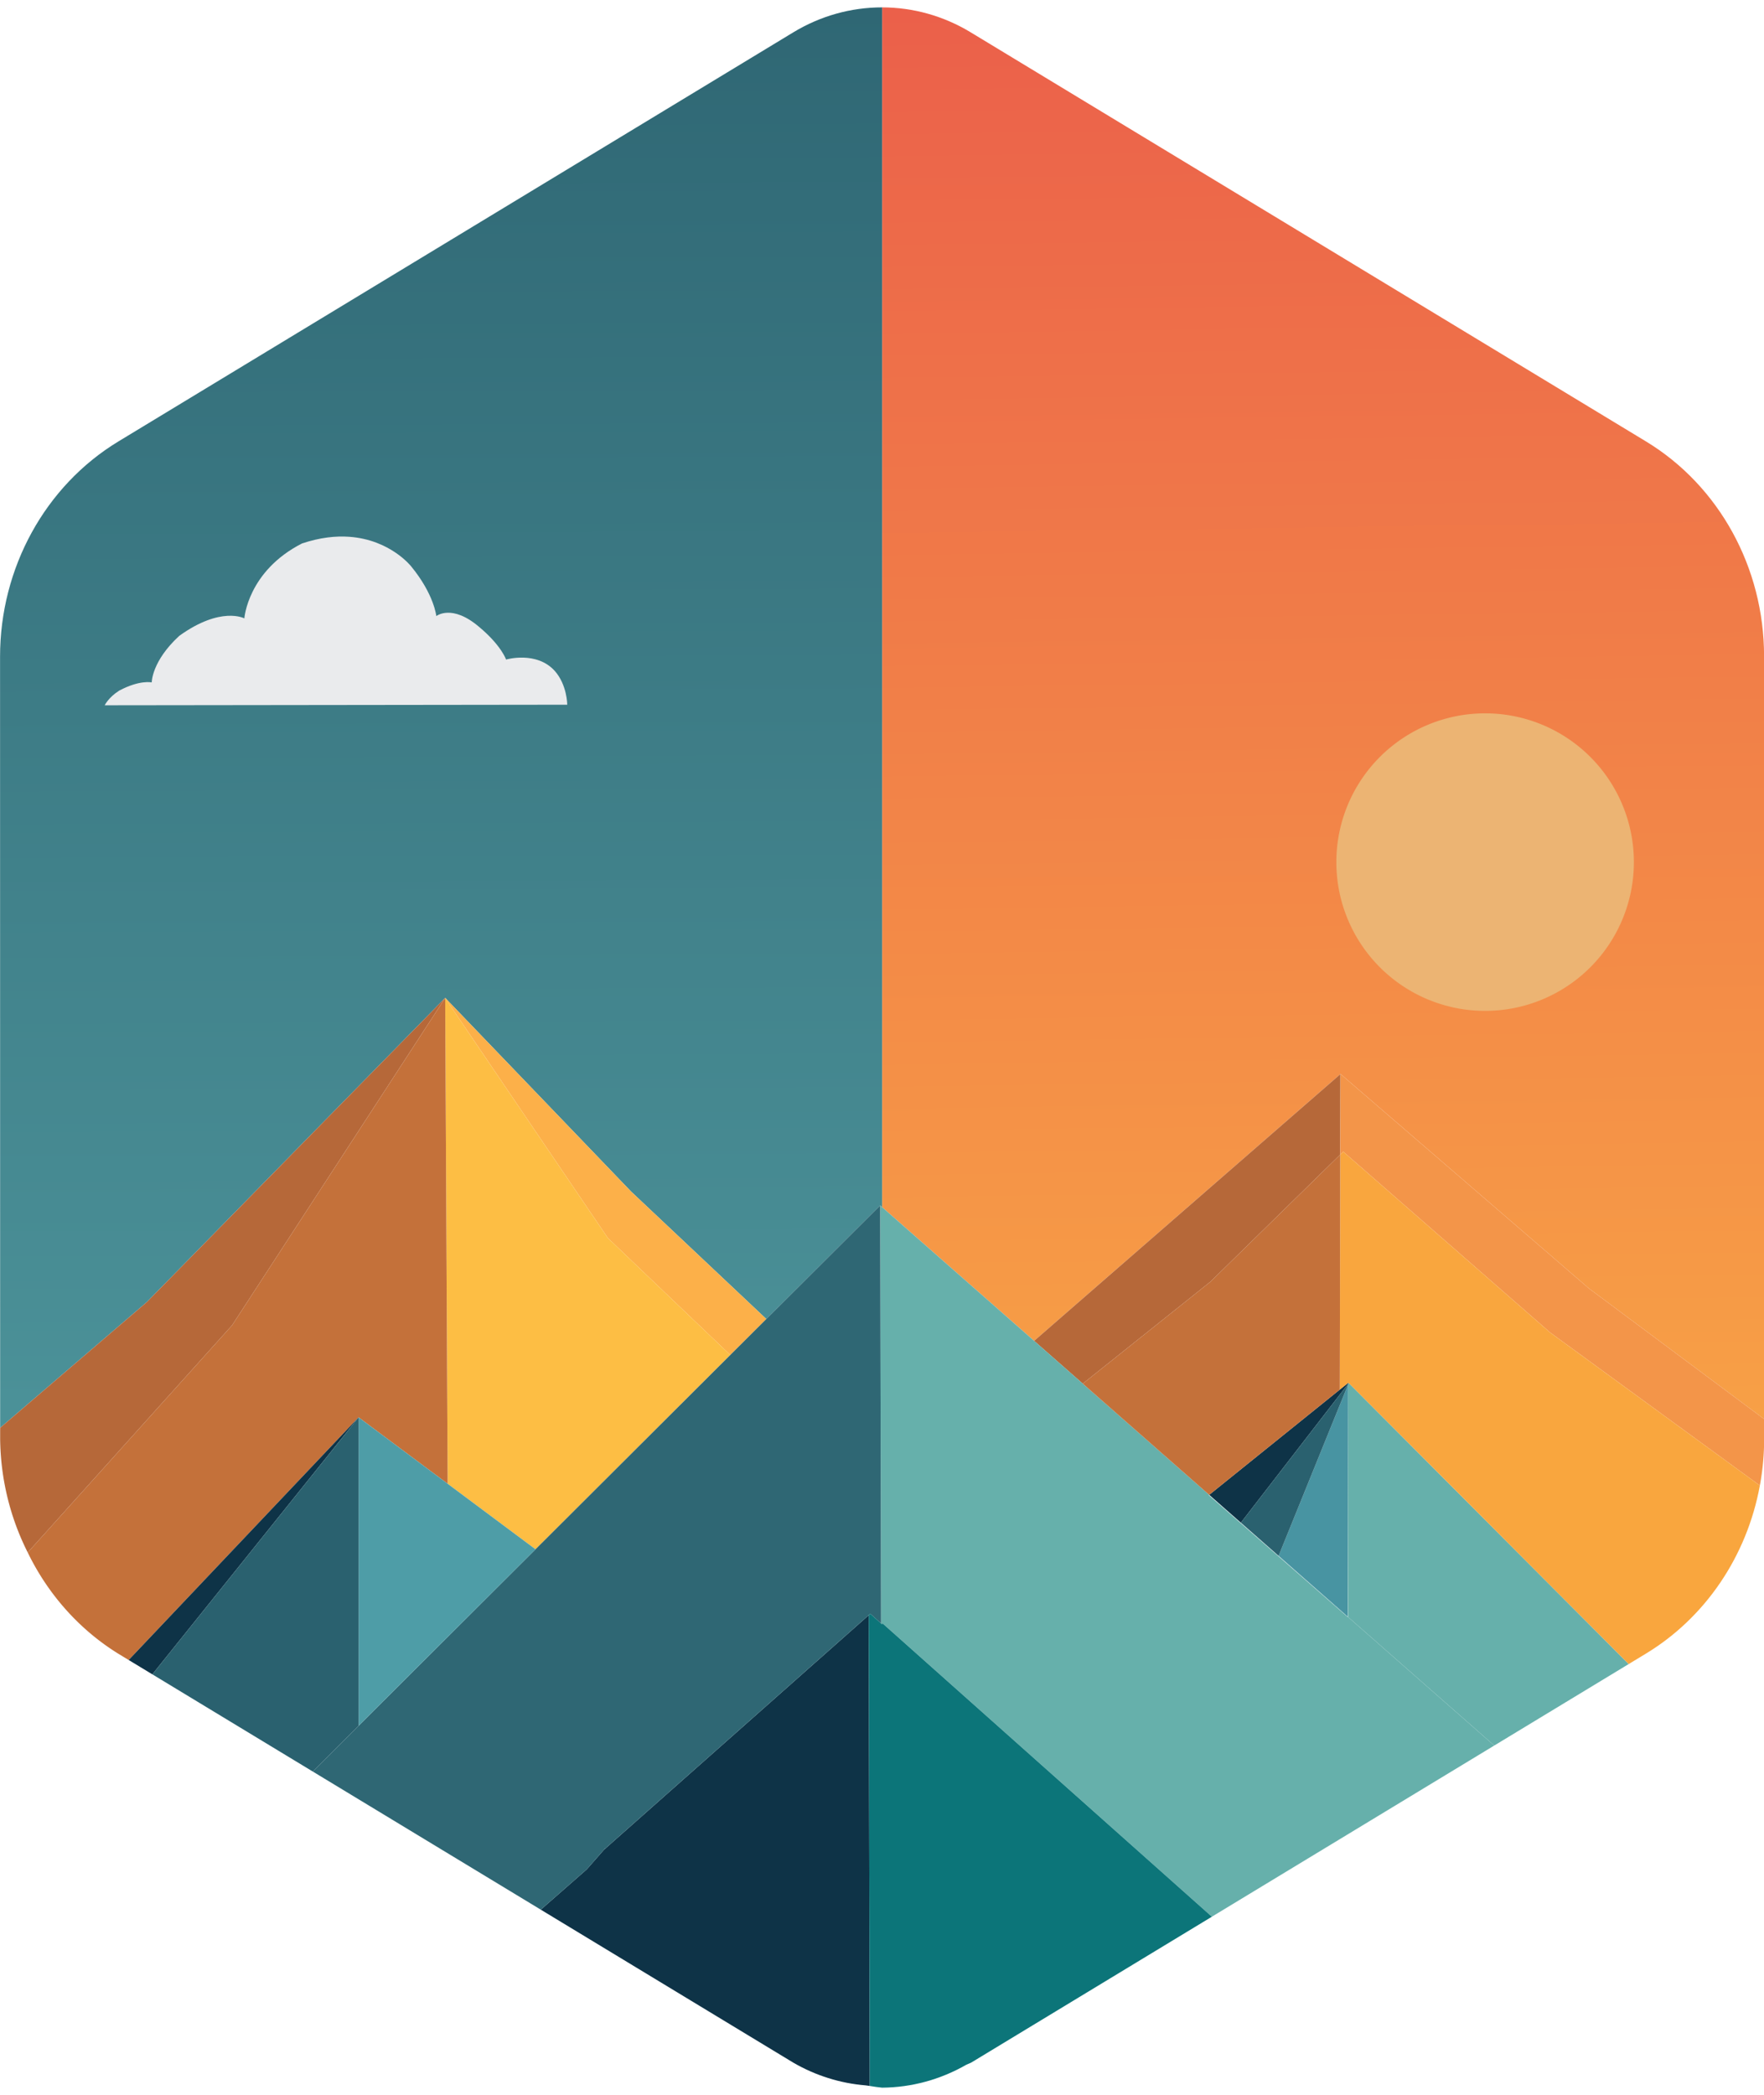 <?xml version="1.0" encoding="UTF-8" standalone="no"?><svg version="1.1" id="Layer_1" x="0px" y="0px" width="480" viewBox="0 0 480 570" enable-background="new 0 0 1920 1920" xml:space="preserve" sodipodi:docname="Default_Create_an_icon_for_a_mobile_app_named_TranquiAndes_emp_3.svg" height="570" inkscape:export-filename="samay.png" inkscape:export-xdpi="96" inkscape:export-ydpi="96" inkscape:version="1.3.2 (091e20e, 2023-11-25, custom)" xmlns:inkscape="http://www.inkscape.org/namespaces/inkscape" xmlns:sodipodi="http://sodipodi.sourceforge.net/DTD/sodipodi-0.dtd" xmlns:xlink="http://www.w3.org/1999/xlink" xmlns="http://www.w3.org/2000/svg" xmlns:svg="http://www.w3.org/2000/svg"><defs id="defs998"><linearGradient id="linearGradient1012" inkscape:collect="always"><stop style="stop-color:#59a6aa;stop-opacity:1" offset="0" id="stop1012"/><stop style="stop-color:#2f6774;stop-opacity:1" offset="1" id="stop1013"/></linearGradient><linearGradient id="linearGradient1010" inkscape:collect="always"><stop style="stop-color:#fdbe44;stop-opacity:1" offset="0" id="stop1010"/><stop style="stop-color:#eb604a;stop-opacity:1" offset="1" id="stop1011"/></linearGradient><inkscape:path-effect effect="fillet_chamfer" id="path-effect1005" is_visible="true" lpeversion="1" nodesatellites_param="F,0,0,1,0,46.862,0,1 @ F,0,0,1,0,62.411,0,1 @ F,0,0,1,0,62.48,0,1 @ F,0,0,1,0,46.745,0,1 @ F,0,0,1,0,62.316,0,1 @ F,0,0,1,0,62.389,0,1" radius="0" unit="px" method="auto" mode="F" chamfer_steps="1" flexible="false" use_knot_distance="true" apply_no_radius="true" apply_with_radius="true" only_selected="false" hide_knots="false"/><linearGradient inkscape:collect="always" xlink:href="#linearGradient1010" id="linearGradient1011" x1="1217.846" y1="1557.026" x2="1203.755" y2="482.224" gradientUnits="userSpaceOnUse"/><linearGradient inkscape:collect="always" xlink:href="#linearGradient1012" id="linearGradient1013" x1="751.162" y1="1563.625" x2="746.602" y2="483.625" gradientUnits="userSpaceOnUse"/></defs><sodipodi:namedview id="namedview998" pagecolor="#ffffff" bordercolor="#000000" borderopacity="0.25" inkscape:showpageshadow="2" inkscape:pageopacity="0.0" inkscape:pagecheckerboard="0" inkscape:deskcolor="#d1d1d1" showguides="true" inkscape:zoom="0.70710678" inkscape:cx="92.630988" inkscape:cy="171.82695" inkscape:window-width="1920" inkscape:window-height="1009" inkscape:window-x="-8" inkscape:window-y="-8" inkscape:window-maximized="1" inkscape:current-layer="Layer_1"><sodipodi:guide position="1369.242,-146.672" orientation="0,-1" id="guide1000" inkscape:locked="false"/><sodipodi:guide position="1430.266,-661.555" orientation="0,-1" id="guide1001" inkscape:locked="false"/><sodipodi:guide position="580.301,-146.891" orientation="1,0" id="guide1002" inkscape:locked="false"/><sodipodi:guide position="1368.981,-145.427" orientation="1,0" id="guide1003" inkscape:locked="false"/><sodipodi:guide position="1544.321,101.795" orientation="1,0" id="guide1005" inkscape:locked="false"/><sodipodi:guide position="519.227,-257.535" orientation="0,-1" id="guide1006" inkscape:locked="false"/><sodipodi:guide position="974.598,77.281" orientation="1,0" id="guide1007" inkscape:locked="false"/></sodipodi:namedview><g id="g1013" style="display:inline;opacity:1" transform="matrix(0.527,0,0,0.527,-273.583,-252.312)"><path d="m 974.602,482.582 v 619.473 l 78.486,69.029 158.16,-137.752 0.045,-0.039 128.242,110.707 90.492,67.471 -0.043,-393.936 c -0.01,-45.736 -23.258,-87.995 -60.998,-110.859 l -348.701,-211.244 c -13.892,-8.411 -29.646,-12.843 -45.684,-12.85 z" style="opacity:1;fill:url(#linearGradient1011);stroke-width:0;stroke:none;stroke-dasharray:none" id="path1277"/><path d="m 974.602,482.582 c -16.082,-0.013 -31.884,4.423 -45.812,12.861 L 580.297,706.674 C 542.461,729.607 519.157,771.985 519.162,817.842 l 0.045,398.125 L 595,1151 749,994 749.002,994.002 845,1094 l 69.811,65.807 h 0.002 l 58.779,-58.639 h 0.002 l 1.008,0.887 z" style="opacity:1;fill:url(#linearGradient1013);stroke-width:0;stroke:none;stroke-dasharray:none" id="path1276"/><path d="m 1211.162,1074.883 0.086,-41.551 -158.16,137.752 25.123,22.098 65.889,-52.619 z" style="display:inline;opacity:1;fill:#b66839;stroke-width:0;stroke:none;stroke-dasharray:none" id="path1254"/><path d="m 1427.812,1245.775 a 122.117,128.169 2.5169393e-7 0 0 2.217,-24.225 v -10.08 L 1339.537,1144 1211.295,1033.293 l -0.045,0.039 -0.086,41.551 1.525,-1.494 106.773,93.338 z" style="display:inline;opacity:1;fill:#f39549;stroke-width:0;stroke:none;stroke-dasharray:none" id="path1253"/><path d="m 1215.287,1192.734 -4.375,3.525 -67.426,54.33 0.297,0.262 16.051,14.117 51.074,-66.111 4.254,-5.508 0.125,-0.162 v -0.068 l 0.252,-0.207 -0.024,-0.023 -0.229,0.184 z" style="display:inline;opacity:1;fill:#0e3347;stroke-width:0;stroke:none;stroke-dasharray:none" id="path1273"/><path d="m 1215.285,1193.457 -0.123,0.303 -4.266,10.516 -31.578,77.83 31.359,27.582 4.357,3.834 0.127,-60.889 z" style="display:inline;opacity:1;fill:#4894a2;stroke-width:0;stroke:none;stroke-dasharray:none" id="path1272"/><path d="m 973.594,1101.168 0.461,215.098 0.002,0.697 0.545,0.486 v -0.697 l 170.264,151.648 138.332,-83.846 7.461,-4.523 -9.588,-8.432 -8.715,-7.664 -7.26,-6.387 -49.934,-43.916 -0.127,-0.111 v 0.166 l -4.357,-3.822 -31.436,-27.572 -19.547,-17.145 -16.115,-14.133 -0.297,-0.262 0.203,-0.164 -65.275,-57.408 -25.123,-22.098 -78.486,-69.029 z" style="display:inline;opacity:1;fill:#66b0ab;stroke-width:0;stroke:none;stroke-dasharray:none" id="path1274"/><path d="m 1215.568,1192.889 -0.029,0.023 -0.252,0.207 v 0.068 0.27 l -0.123,59.176 v 61 l 49.934,43.916 7.26,6.387 8.715,7.664 9.588,8.432 25.584,-15.506 13.697,-8.303 30.148,-18.273 -10.781,-10.82 -129.238,-129.723 z" style="display:inline;opacity:1;fill:#66b0ab;stroke-width:0;stroke:none;stroke-dasharray:none" id="path1270"/><path d="m 1212.688,1073.389 -1.525,1.494 -0.25,121.377 4.375,-3.525 v 0.338 l 0.229,-0.184 0.024,0.023 0.029,-0.023 4.5,4.518 129.238,129.723 10.781,10.82 8.896,-5.393 c 30.674,-18.602 52.14,-50.268 58.828,-86.781 l -108.352,-79.049 z" style="display:inline;opacity:1;fill:#f9a63e;stroke-width:0;stroke:none;stroke-dasharray:none" id="path1275"/><path d="m 1211.162,1074.883 -67.062,65.68 -65.889,52.619 65.275,57.408 67.426,-54.33 z" style="display:inline;opacity:1;fill:#c4713a;stroke-width:0;stroke:none;stroke-dasharray:none" id="path1258"/><path d="M 749.002,994.121 833,1118 l 63.201,60.371 18.609,-18.564 L 845,1094 749.002,994.002 Z" style="display:inline;opacity:1;fill:#fcb049;stroke-width:0;stroke:none;stroke-dasharray:none" id="path1261"/><path d="m 749.002,994.121 v -0.119 L 749,994 l -154,157 -75.793,64.967 v 5.67 a 122.16,128.214 2.5169393e-7 0 0 14.246,58.715 L 639,1163 748.959,994.059 Z" style="display:inline;opacity:1;fill:#b66839;stroke-width:0;stroke:none;stroke-dasharray:none" id="path1263"/><path d="m 967.697,1312.711 -0.992,0.879 -0.057,0.051 -94.068,83.33 -40.873,36.209 -0.699,0.619 h -0.004 l -8.889,10.146 -20.229,17.729 -3.527,3.092 47.746,28.924 29.104,17.631 1.004,0.609 52.578,31.852 c 11.472,6.645 24.167,10.634 37.23,11.697 0.732,0.111 1.465,0.212 2.199,0.305 z" style="display:inline;opacity:1;fill:#0e3347;stroke-width:0;stroke:none;stroke-dasharray:none" id="path1268"/><path d="m 750.275,1244.865 v 0 l 45.359,33.828 100.566,-100.326 L 833,1118 749.002,994.121 Z" style="display:inline;opacity:1;fill:#fdbe44;stroke-width:0;stroke:none;stroke-dasharray:none" id="path1259"/><path d="m 585.576,1335.863 118.703,-125.297 0.006,-0.01 v 0.01 l 45.99,34.299 -1.273,-250.744 -0.043,-0.062 L 639,1163 533.453,1280.352 a 122.16,128.214 2.5169393e-7 0 0 46.846,52.314 z" style="display:inline;opacity:1;fill:#c4713a;stroke-width:0;stroke:none;stroke-dasharray:none" id="path1262"/><path d="m 973.592,1101.168 -58.779,58.639 h -0.002 v 0 l -18.609,18.562 -100.566,100.326 -44.959,44.852 -46.391,46.279 -23.668,23.611 23.668,14.338 38.418,23.273 8.547,5.178 47.109,28.539 3.527,-3.092 20.229,-17.729 8.883,-10.141 0.006,-0.01 h 0.004 l 0.547,-0.625 0.152,0.01 40.873,-36.209 94.068,-83.33 0.057,-0.051 0.992,-0.879 L 968.5,1312 l 5.557,4.963 -0.002,-0.697 -0.461,-215.098 z" style="display:inline;opacity:1;fill:#2f6774;fill-opacity:1;stroke-width:0;stroke:none;stroke-dasharray:none" id="path1267"/><path d="m 585.576,1335.863 12.219,7.402 106.484,-132.699 z" style="display:inline;opacity:1;fill:#0e3347;stroke-width:0;stroke:none;stroke-dasharray:none" id="path1264"/><path d="m 704.285,1210.57 v 159.258 l 46.391,-46.279 44.959,-44.852 -45.359,-33.828 z" style="display:inline;opacity:1;fill:#4e9da7;stroke-width:0;stroke:none;stroke-dasharray:none" id="path1266"/><path d="m 704.285,1369.828 v -159.258 h -0.006 l -106.482,132.695 82.82,50.174 z" style="display:inline;opacity:1;fill:#2a616f;stroke-width:0;stroke:none;stroke-dasharray:none" id="path1265"/><path d="m 968.5,1312 -0.803,0.711 0.523,243.074 c 2.116,0.372 4.245,0.667 6.381,0.883 15.187,-0.105 30.111,-4.166 43.434,-11.818 0.832,-0.347 1.659,-0.706 2.48,-1.078 l 124.35,-75.371 -170.264,-151.648 v 0.697 z" style="display:inline;opacity:1;fill:#0c7579;stroke-width:0;stroke:none;stroke-dasharray:none" id="path1269"/><path d="m 1215.287,1193.188 -0.125,0.162 -4.254,5.508 -51.074,66.111 19.484,17.137 31.578,-77.83 4.266,-10.516 0.123,-0.303 z" style="display:inline;opacity:1;fill:#2a616f;stroke-width:0;stroke:none;stroke-dasharray:none" id="path1271"/><path d="m 699.605,755.932 c -7.036,-0.519 -15.229,0.313 -24.564,3.449 -28.044,14.317 -29.742,38.67 -29.742,38.67 0,0 -12.03,-6.494 -33.58,9.004 -14.317,13.137 -14.242,24.061 -14.242,24.061 0,0 -6.083,-1.44 -16.754,4.205 -5.609,3.542 -7.527,7.602 -7.527,7.602 l 238.82,-0.295 c 10e-6,0 -0.005,-10.19 -6.434,-17.445 -9.446,-10.48 -25.154,-5.875 -25.154,-5.875 0,0 -2.398,-7.247 -13.875,-16.826 -14.17,-12.103 -22.139,-5.609 -22.139,-5.609 0,0 -1.086,-11.19 -12.99,-25.684 0,0 -10.709,-13.699 -31.818,-15.256 z" style="display:inline;opacity:1;fill:#eaebed;stroke-width:0;stroke:none;stroke-dasharray:none" id="path1257"/><path d="m 1285.949,847.08 a 76.816,76.816 0 0 0 -76.816,76.816 76.816,76.816 0 0 0 76.816,76.816 76.816,76.816 0 0 0 76.814,-76.816 76.816,76.816 0 0 0 -76.814,-76.816 z" style="display:inline;opacity:1;fill:#ecb473;fill-opacity:1;stroke-width:0;stroke:none;stroke-dasharray:none" id="path1256"/></g></svg>